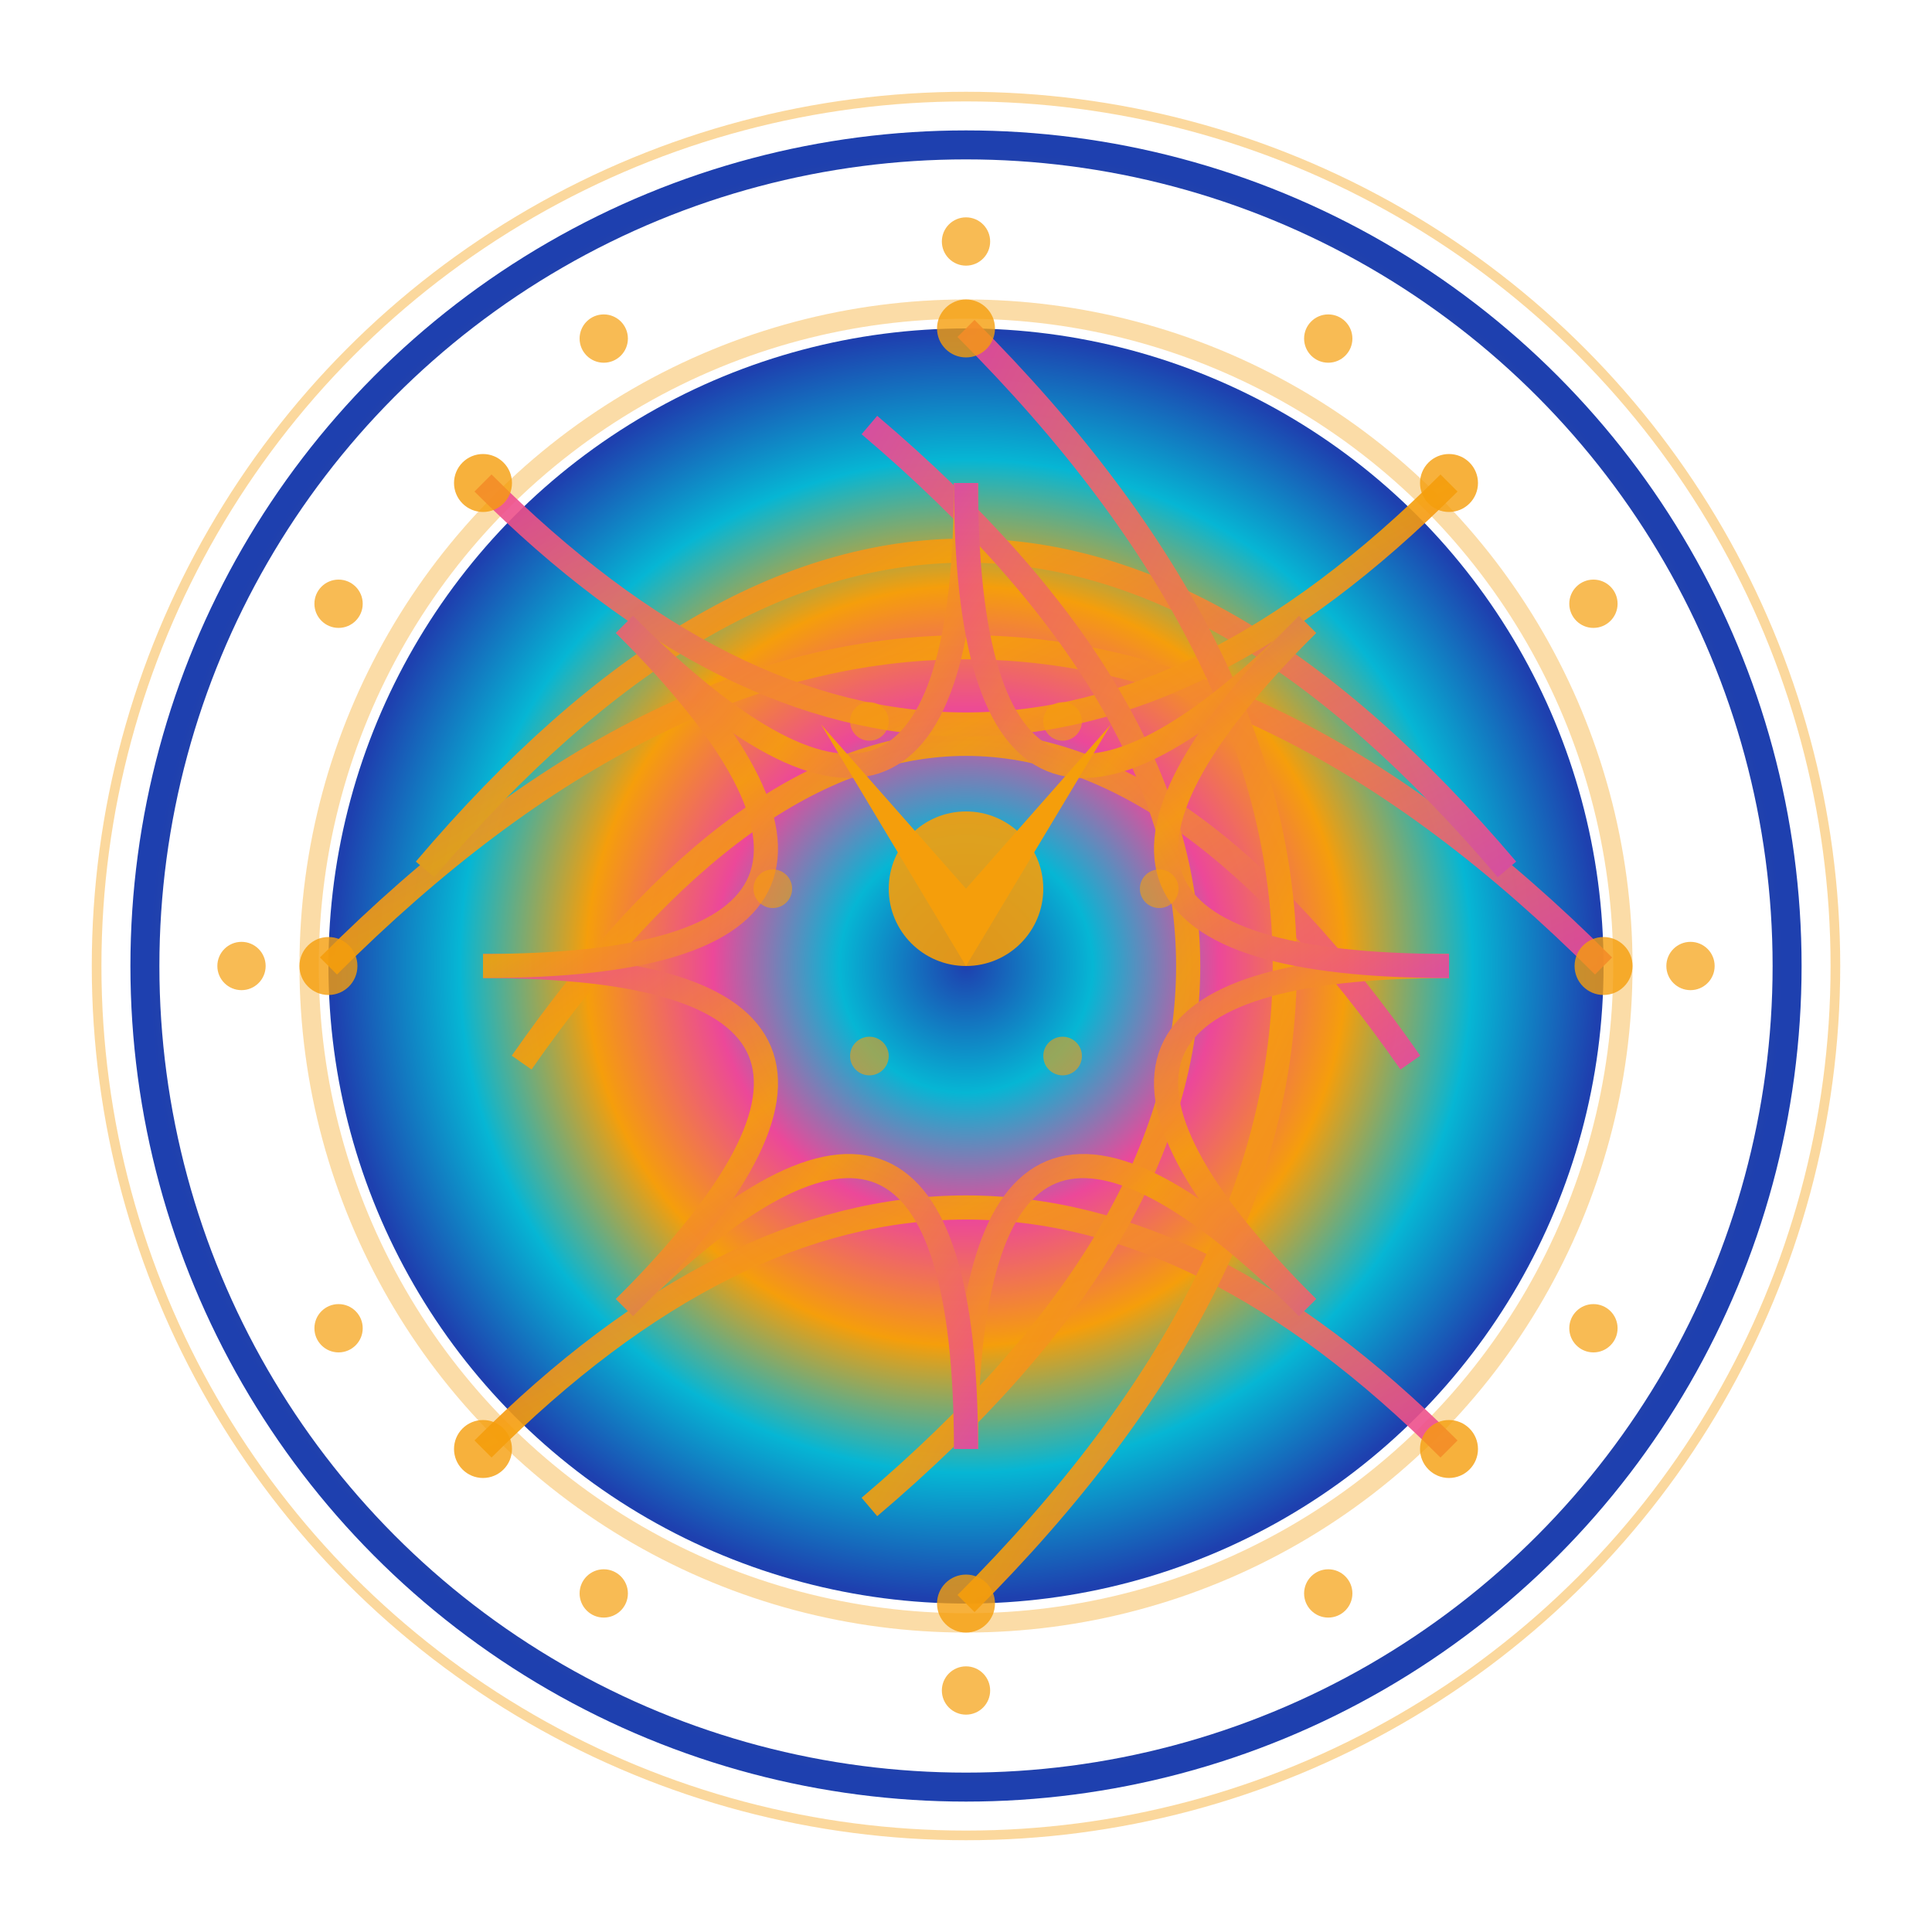 <svg baseProfile="full" height="200" version="1.1" viewBox="0 0 200 200" width="200" xmlns="http://www.w3.org/2000/svg" xmlns:ev="http://www.w3.org/2001/xml-events" xmlns:xlink="http://www.w3.org/1999/xlink"><title>Logo Arkalia-LUNA - Variante techno-mystique avancée</title><defs><radialGradient cx="50%" cy="50%" id="advancedMoonGradient-creative" r="50%"><stop offset="0%" stop-color="#1e40af" /><stop offset="20%" stop-color="#06b6d4" /><stop offset="40%" stop-color="#ec4899" /><stop offset="60%" stop-color="#f59e0b" /><stop offset="80%" stop-color="#06b6d4" /><stop offset="100%" stop-color="#1e40af" /></radialGradient><radialGradient cx="50%" cy="50%" id="borderGradient-creative" r="50%"><stop offset="0%" stop-color="#f59e0b" /><stop offset="100%" stop-color="#1e40af" /></radialGradient><filter id="mainGlow-creative"><feGaussianBlur in="SourceGraphic" stdDeviation="4.0" /><feMerge><feMergeNode in="SourceGraphic" /><feMergeNode /><feMergeNode /></feMerge></filter><filter id="detailGlow-creative"><feGaussianBlur in="SourceGraphic" stdDeviation="1.5" /></filter><linearGradient id="neuralGradient-creative" x1="0%" x2="100%" y1="0%" y2="100%"><stop offset="0%" stop-color="#ec4899" /><stop offset="50%" stop-color="#f59e0b" /><stop offset="100%" stop-color="#ec4899" /></linearGradient></defs><circle cx="100" cy="100" fill="none" filter="url(#mainGlow-creative)" opacity="1.0" r="85" stroke="url(#borderGradient-creative)" stroke-width="3"><animate attributeName="opacity" dur="2.0s" repeatCount="indefinite" values="1.0;0.3;1.0" /></circle><circle cx="100" cy="100" fill="none" filter="url(#detailGlow-creative)" opacity="0.4" r="90" stroke="#f59e0b" stroke-width="1"><animate attributeName="r" dur="1.5s" repeatCount="indefinite" values="90;100;90" /></circle><circle cx="100" cy="100" fill="url(#advancedMoonGradient-creative)" filter="url(#mainGlow-creative)" r="66"><animate attributeName="r" dur="1.25s" repeatCount="indefinite" values="66;71.28;66" /></circle><circle cx="100" cy="100" fill="none" filter="url(#detailGlow-creative)" opacity="0.6" r="68" stroke="#f59e0b" stroke-width="2" /><g fill="none" filter="url(#detailGlow-creative)" opacity="0.9" stroke="url(#neuralGradient-creative)" stroke-width="2.5"><path d="M34 100 Q100 34 166 100"><animate attributeName="stroke-dashoffset" begin="0.0s" dur="2.5s" repeatCount="indefinite" values="0;-200;0" /><animate attributeName="opacity" begin="0.0s" dur="2.0s" repeatCount="indefinite" values="0.9;0.4;0.9" /></path><path d="M44 90 Q100 24 156 90"><animate attributeName="stroke-dashoffset" begin="0.3s" dur="2.5s" repeatCount="indefinite" values="0;-200;0" /><animate attributeName="opacity" begin="0.2s" dur="2.0s" repeatCount="indefinite" values="0.9;0.4;0.9" /></path><path d="M54 110 Q100 44 146 110"><animate attributeName="stroke-dashoffset" begin="0.6s" dur="2.5s" repeatCount="indefinite" values="0;-200;0" /><animate attributeName="opacity" begin="0.4s" dur="2.0s" repeatCount="indefinite" values="0.9;0.4;0.9" /></path><path d="M50 50 Q100 100 150 50"><animate attributeName="stroke-dashoffset" begin="0.9s" dur="2.5s" repeatCount="indefinite" values="0;-200;0" /><animate attributeName="opacity" begin="0.6s" dur="2.0s" repeatCount="indefinite" values="0.9;0.4;0.9" /></path><path d="M50 150 Q100 100 150 150"><animate attributeName="stroke-dashoffset" begin="1.2s" dur="2.5s" repeatCount="indefinite" values="0;-200;0" /><animate attributeName="opacity" begin="0.8s" dur="2.0s" repeatCount="indefinite" values="0.9;0.4;0.9" /></path><path d="M100 34 Q166 100 100 166"><animate attributeName="stroke-dashoffset" begin="1.5s" dur="2.5s" repeatCount="indefinite" values="0;-200;0" /><animate attributeName="opacity" begin="1.0s" dur="2.0s" repeatCount="indefinite" values="0.9;0.4;0.9" /></path><path d="M90 44 Q156 100 90 156"><animate attributeName="stroke-dashoffset" begin="1.8s" dur="2.5s" repeatCount="indefinite" values="0;-200;0" /><animate attributeName="opacity" begin="1.2s" dur="2.0s" repeatCount="indefinite" values="0.9;0.4;0.9" /></path><path d="M150.0 100.0 Q100 100 135.355 135.355"><animate attributeName="stroke-dashoffset" begin="2.1s" dur="2.5s" repeatCount="indefinite" values="0;-200;0" /><animate attributeName="opacity" begin="1.4s" dur="2.0s" repeatCount="indefinite" values="0.9;0.4;0.9" /></path><path d="M135.355 135.355 Q100 100 100.0 150.0"><animate attributeName="stroke-dashoffset" begin="2.4s" dur="2.5s" repeatCount="indefinite" values="0;-200;0" /><animate attributeName="opacity" begin="1.6s" dur="2.0s" repeatCount="indefinite" values="0.9;0.4;0.9" /></path><path d="M100.0 150.0 Q100 100 64.645 135.355"><animate attributeName="stroke-dashoffset" begin="2.7s" dur="2.5s" repeatCount="indefinite" values="0;-200;0" /><animate attributeName="opacity" begin="1.8s" dur="2.0s" repeatCount="indefinite" values="0.9;0.4;0.9" /></path><path d="M64.645 135.355 Q100 100 50.0 100.0"><animate attributeName="stroke-dashoffset" begin="3.0s" dur="2.5s" repeatCount="indefinite" values="0;-200;0" /><animate attributeName="opacity" begin="2.0s" dur="2.0s" repeatCount="indefinite" values="0.9;0.4;0.9" /></path><path d="M50.0 100.0 Q100 100 64.645 64.645"><animate attributeName="stroke-dashoffset" begin="3.3s" dur="2.5s" repeatCount="indefinite" values="0;-200;0" /><animate attributeName="opacity" begin="2.2s" dur="2.0s" repeatCount="indefinite" values="0.9;0.4;0.9" /></path><path d="M64.645 64.645 Q100 100 100 50.0"><animate attributeName="stroke-dashoffset" begin="3.6s" dur="2.5s" repeatCount="indefinite" values="0;-200;0" /><animate attributeName="opacity" begin="2.4s" dur="2.0s" repeatCount="indefinite" values="0.9;0.4;0.9" /></path><path d="M100 50.0 Q100 100 135.355 64.645"><animate attributeName="stroke-dashoffset" begin="3.9s" dur="2.5s" repeatCount="indefinite" values="0;-200;0" /><animate attributeName="opacity" begin="2.6s" dur="2.0s" repeatCount="indefinite" values="0.9;0.4;0.9" /></path><path d="M135.355 64.645 Q100 100 150.0 100"><animate attributeName="stroke-dashoffset" begin="4.2s" dur="2.5s" repeatCount="indefinite" values="0;-200;0" /><animate attributeName="opacity" begin="2.8s" dur="2.0s" repeatCount="indefinite" values="0.9;0.4;0.9" /></path></g><circle cx="34" cy="100" fill="#f59e0b" filter="url(#detailGlow-creative)" opacity="0.8" r="3"><animate attributeName="opacity" begin="0.0s" dur="1.0s" repeatCount="indefinite" values="0.8;1.0;0.8" /></circle><circle cx="166" cy="100" fill="#f59e0b" filter="url(#detailGlow-creative)" opacity="0.8" r="3"><animate attributeName="opacity" begin="0.2s" dur="1.0s" repeatCount="indefinite" values="0.8;1.0;0.8" /></circle><circle cx="100" cy="34" fill="#f59e0b" filter="url(#detailGlow-creative)" opacity="0.8" r="3"><animate attributeName="opacity" begin="0.4s" dur="1.0s" repeatCount="indefinite" values="0.8;1.0;0.8" /></circle><circle cx="100" cy="166" fill="#f59e0b" filter="url(#detailGlow-creative)" opacity="0.8" r="3"><animate attributeName="opacity" begin="0.6s" dur="1.0s" repeatCount="indefinite" values="0.8;1.0;0.8" /></circle><circle cx="50" cy="50" fill="#f59e0b" filter="url(#detailGlow-creative)" opacity="0.8" r="3"><animate attributeName="opacity" begin="0.8s" dur="1.0s" repeatCount="indefinite" values="0.8;1.0;0.8" /></circle><circle cx="150" cy="50" fill="#f59e0b" filter="url(#detailGlow-creative)" opacity="0.8" r="3"><animate attributeName="opacity" begin="1.0s" dur="1.0s" repeatCount="indefinite" values="0.8;1.0;0.8" /></circle><circle cx="50" cy="150" fill="#f59e0b" filter="url(#detailGlow-creative)" opacity="0.8" r="3"><animate attributeName="opacity" begin="1.2s" dur="1.0s" repeatCount="indefinite" values="0.8;1.0;0.8" /></circle><circle cx="150" cy="150" fill="#f59e0b" filter="url(#detailGlow-creative)" opacity="0.8" r="3"><animate attributeName="opacity" begin="1.4s" dur="1.0s" repeatCount="indefinite" values="0.8;1.0;0.8" /></circle><g><path d="M85 75 L100 92 L115 75 L100 100 Z" fill="#f59e0b" filter="url(#mainGlow-creative)"><animate attributeName="opacity" dur="1.0s" repeatCount="indefinite" values="0.9;1.0;0.9" /></path><circle cx="100" cy="92" fill="#f59e0b" filter="url(#mainGlow-creative)" opacity="0.9" r="8"><animate attributeName="r" dur="1.25s" repeatCount="indefinite" values="8;12;8" /></circle><g><circle cx="120.0" cy="92.0" fill="#f59e0b" opacity="0.6" r="2"><animate attributeName="opacity" begin="0.0s" dur="1.5s" repeatCount="indefinite" values="0.6;1.0;0.6" /></circle><circle cx="110.0" cy="109.321" fill="#f59e0b" opacity="0.6" r="2"><animate attributeName="opacity" begin="0.3s" dur="1.5s" repeatCount="indefinite" values="0.6;1.0;0.6" /></circle><circle cx="90.0" cy="109.321" fill="#f59e0b" opacity="0.6" r="2"><animate attributeName="opacity" begin="0.6s" dur="1.5s" repeatCount="indefinite" values="0.6;1.0;0.6" /></circle><circle cx="80.0" cy="92.0" fill="#f59e0b" opacity="0.6" r="2"><animate attributeName="opacity" begin="0.9s" dur="1.5s" repeatCount="indefinite" values="0.6;1.0;0.6" /></circle><circle cx="90" cy="74.679" fill="#f59e0b" opacity="0.6" r="2"><animate attributeName="opacity" begin="1.2s" dur="1.5s" repeatCount="indefinite" values="0.6;1.0;0.6" /></circle><circle cx="110.0" cy="74.679" fill="#f59e0b" opacity="0.6" r="2"><animate attributeName="opacity" begin="1.5s" dur="1.5s" repeatCount="indefinite" values="0.6;1.0;0.6" /></circle></g></g><circle cx="175.0" cy="100.0" fill="#f59e0b" filter="url(#detailGlow-creative)" opacity="0.7" r="2.5"><animate attributeName="opacity" begin="0.0s" dur="1.25s" repeatCount="indefinite" values="0.7;1.0;0.7" /><animate attributeName="cx" begin="0.0s" dur="2.0s" repeatCount="indefinite" values="175.0;179.33;175.0" /><animate attributeName="cy" begin="0.0s" dur="2.0s" repeatCount="indefinite" values="100.0;102.5;100.0" /></circle><circle cx="164.952" cy="137.5" fill="#f59e0b" filter="url(#detailGlow-creative)" opacity="0.7" r="2.5"><animate attributeName="opacity" begin="0.2s" dur="1.25s" repeatCount="indefinite" values="0.7;1.0;0.7" /><animate attributeName="cx" begin="0.1s" dur="2.0s" repeatCount="indefinite" values="164.952;167.452;164.952" /><animate attributeName="cy" begin="0.1s" dur="2.0s" repeatCount="indefinite" values="137.5;141.83;137.5" /></circle><circle cx="137.5" cy="164.952" fill="#f59e0b" filter="url(#detailGlow-creative)" opacity="0.7" r="2.5"><animate attributeName="opacity" begin="0.4s" dur="1.25s" repeatCount="indefinite" values="0.7;1.0;0.7" /><animate attributeName="cx" begin="0.2s" dur="2.0s" repeatCount="indefinite" values="137.5;137.5;137.5" /><animate attributeName="cy" begin="0.2s" dur="2.0s" repeatCount="indefinite" values="164.952;169.952;164.952" /></circle><circle cx="100.0" cy="175.0" fill="#f59e0b" filter="url(#detailGlow-creative)" opacity="0.7" r="2.5"><animate attributeName="opacity" begin="0.6s" dur="1.25s" repeatCount="indefinite" values="0.7;1.0;0.7" /><animate attributeName="cx" begin="0.3s" dur="2.0s" repeatCount="indefinite" values="100.0;97.5;100.0" /><animate attributeName="cy" begin="0.3s" dur="2.0s" repeatCount="indefinite" values="175.0;179.33;175.0" /></circle><circle cx="62.5" cy="164.952" fill="#f59e0b" filter="url(#detailGlow-creative)" opacity="0.7" r="2.5"><animate attributeName="opacity" begin="0.8s" dur="1.25s" repeatCount="indefinite" values="0.7;1.0;0.7" /><animate attributeName="cx" begin="0.4s" dur="2.0s" repeatCount="indefinite" values="62.5;58.17;62.5" /><animate attributeName="cy" begin="0.4s" dur="2.0s" repeatCount="indefinite" values="164.952;167.452;164.952" /></circle><circle cx="35.048" cy="137.5" fill="#f59e0b" filter="url(#detailGlow-creative)" opacity="0.7" r="2.5"><animate attributeName="opacity" begin="1.0s" dur="1.25s" repeatCount="indefinite" values="0.7;1.0;0.7" /><animate attributeName="cx" begin="0.5s" dur="2.0s" repeatCount="indefinite" values="35.048;30.048;35.048" /><animate attributeName="cy" begin="0.5s" dur="2.0s" repeatCount="indefinite" values="137.5;137.5;137.5" /></circle><circle cx="25.0" cy="100" fill="#f59e0b" filter="url(#detailGlow-creative)" opacity="0.7" r="2.5"><animate attributeName="opacity" begin="1.2s" dur="1.25s" repeatCount="indefinite" values="0.7;1.0;0.7" /><animate attributeName="cx" begin="0.6s" dur="2.0s" repeatCount="indefinite" values="25.0;20.67;25.0" /><animate attributeName="cy" begin="0.6s" dur="2.0s" repeatCount="indefinite" values="100;97.5;100" /></circle><circle cx="35.048" cy="62.5" fill="#f59e0b" filter="url(#detailGlow-creative)" opacity="0.7" r="2.5"><animate attributeName="opacity" begin="1.4s" dur="1.25s" repeatCount="indefinite" values="0.7;1.0;0.7" /><animate attributeName="cx" begin="0.7s" dur="2.0s" repeatCount="indefinite" values="35.048;32.548;35.048" /><animate attributeName="cy" begin="0.7s" dur="2.0s" repeatCount="indefinite" values="62.5;58.17;62.5" /></circle><circle cx="62.5" cy="35.048" fill="#f59e0b" filter="url(#detailGlow-creative)" opacity="0.7" r="2.5"><animate attributeName="opacity" begin="1.6s" dur="1.25s" repeatCount="indefinite" values="0.7;1.0;0.7" /><animate attributeName="cx" begin="0.8s" dur="2.0s" repeatCount="indefinite" values="62.5;62.5;62.5" /><animate attributeName="cy" begin="0.8s" dur="2.0s" repeatCount="indefinite" values="35.048;30.048;35.048" /></circle><circle cx="100" cy="25.0" fill="#f59e0b" filter="url(#detailGlow-creative)" opacity="0.7" r="2.5"><animate attributeName="opacity" begin="1.8s" dur="1.25s" repeatCount="indefinite" values="0.7;1.0;0.7" /><animate attributeName="cx" begin="0.9s" dur="2.0s" repeatCount="indefinite" values="100;102.5;100" /><animate attributeName="cy" begin="0.9s" dur="2.0s" repeatCount="indefinite" values="25.0;20.67;25.0" /></circle><circle cx="137.5" cy="35.048" fill="#f59e0b" filter="url(#detailGlow-creative)" opacity="0.7" r="2.5"><animate attributeName="opacity" begin="2.0s" dur="1.25s" repeatCount="indefinite" values="0.7;1.0;0.7" /><animate attributeName="cx" begin="1.0s" dur="2.0s" repeatCount="indefinite" values="137.5;141.83;137.5" /><animate attributeName="cy" begin="1.0s" dur="2.0s" repeatCount="indefinite" values="35.048;32.548;35.048" /></circle><circle cx="164.952" cy="62.5" fill="#f59e0b" filter="url(#detailGlow-creative)" opacity="0.7" r="2.5"><animate attributeName="opacity" begin="2.2s" dur="1.25s" repeatCount="indefinite" values="0.7;1.0;0.7" /><animate attributeName="cx" begin="1.1s" dur="2.0s" repeatCount="indefinite" values="164.952;169.952;164.952" /><animate attributeName="cy" begin="1.1s" dur="2.0s" repeatCount="indefinite" values="62.5;62.5;62.5" /></circle></svg>